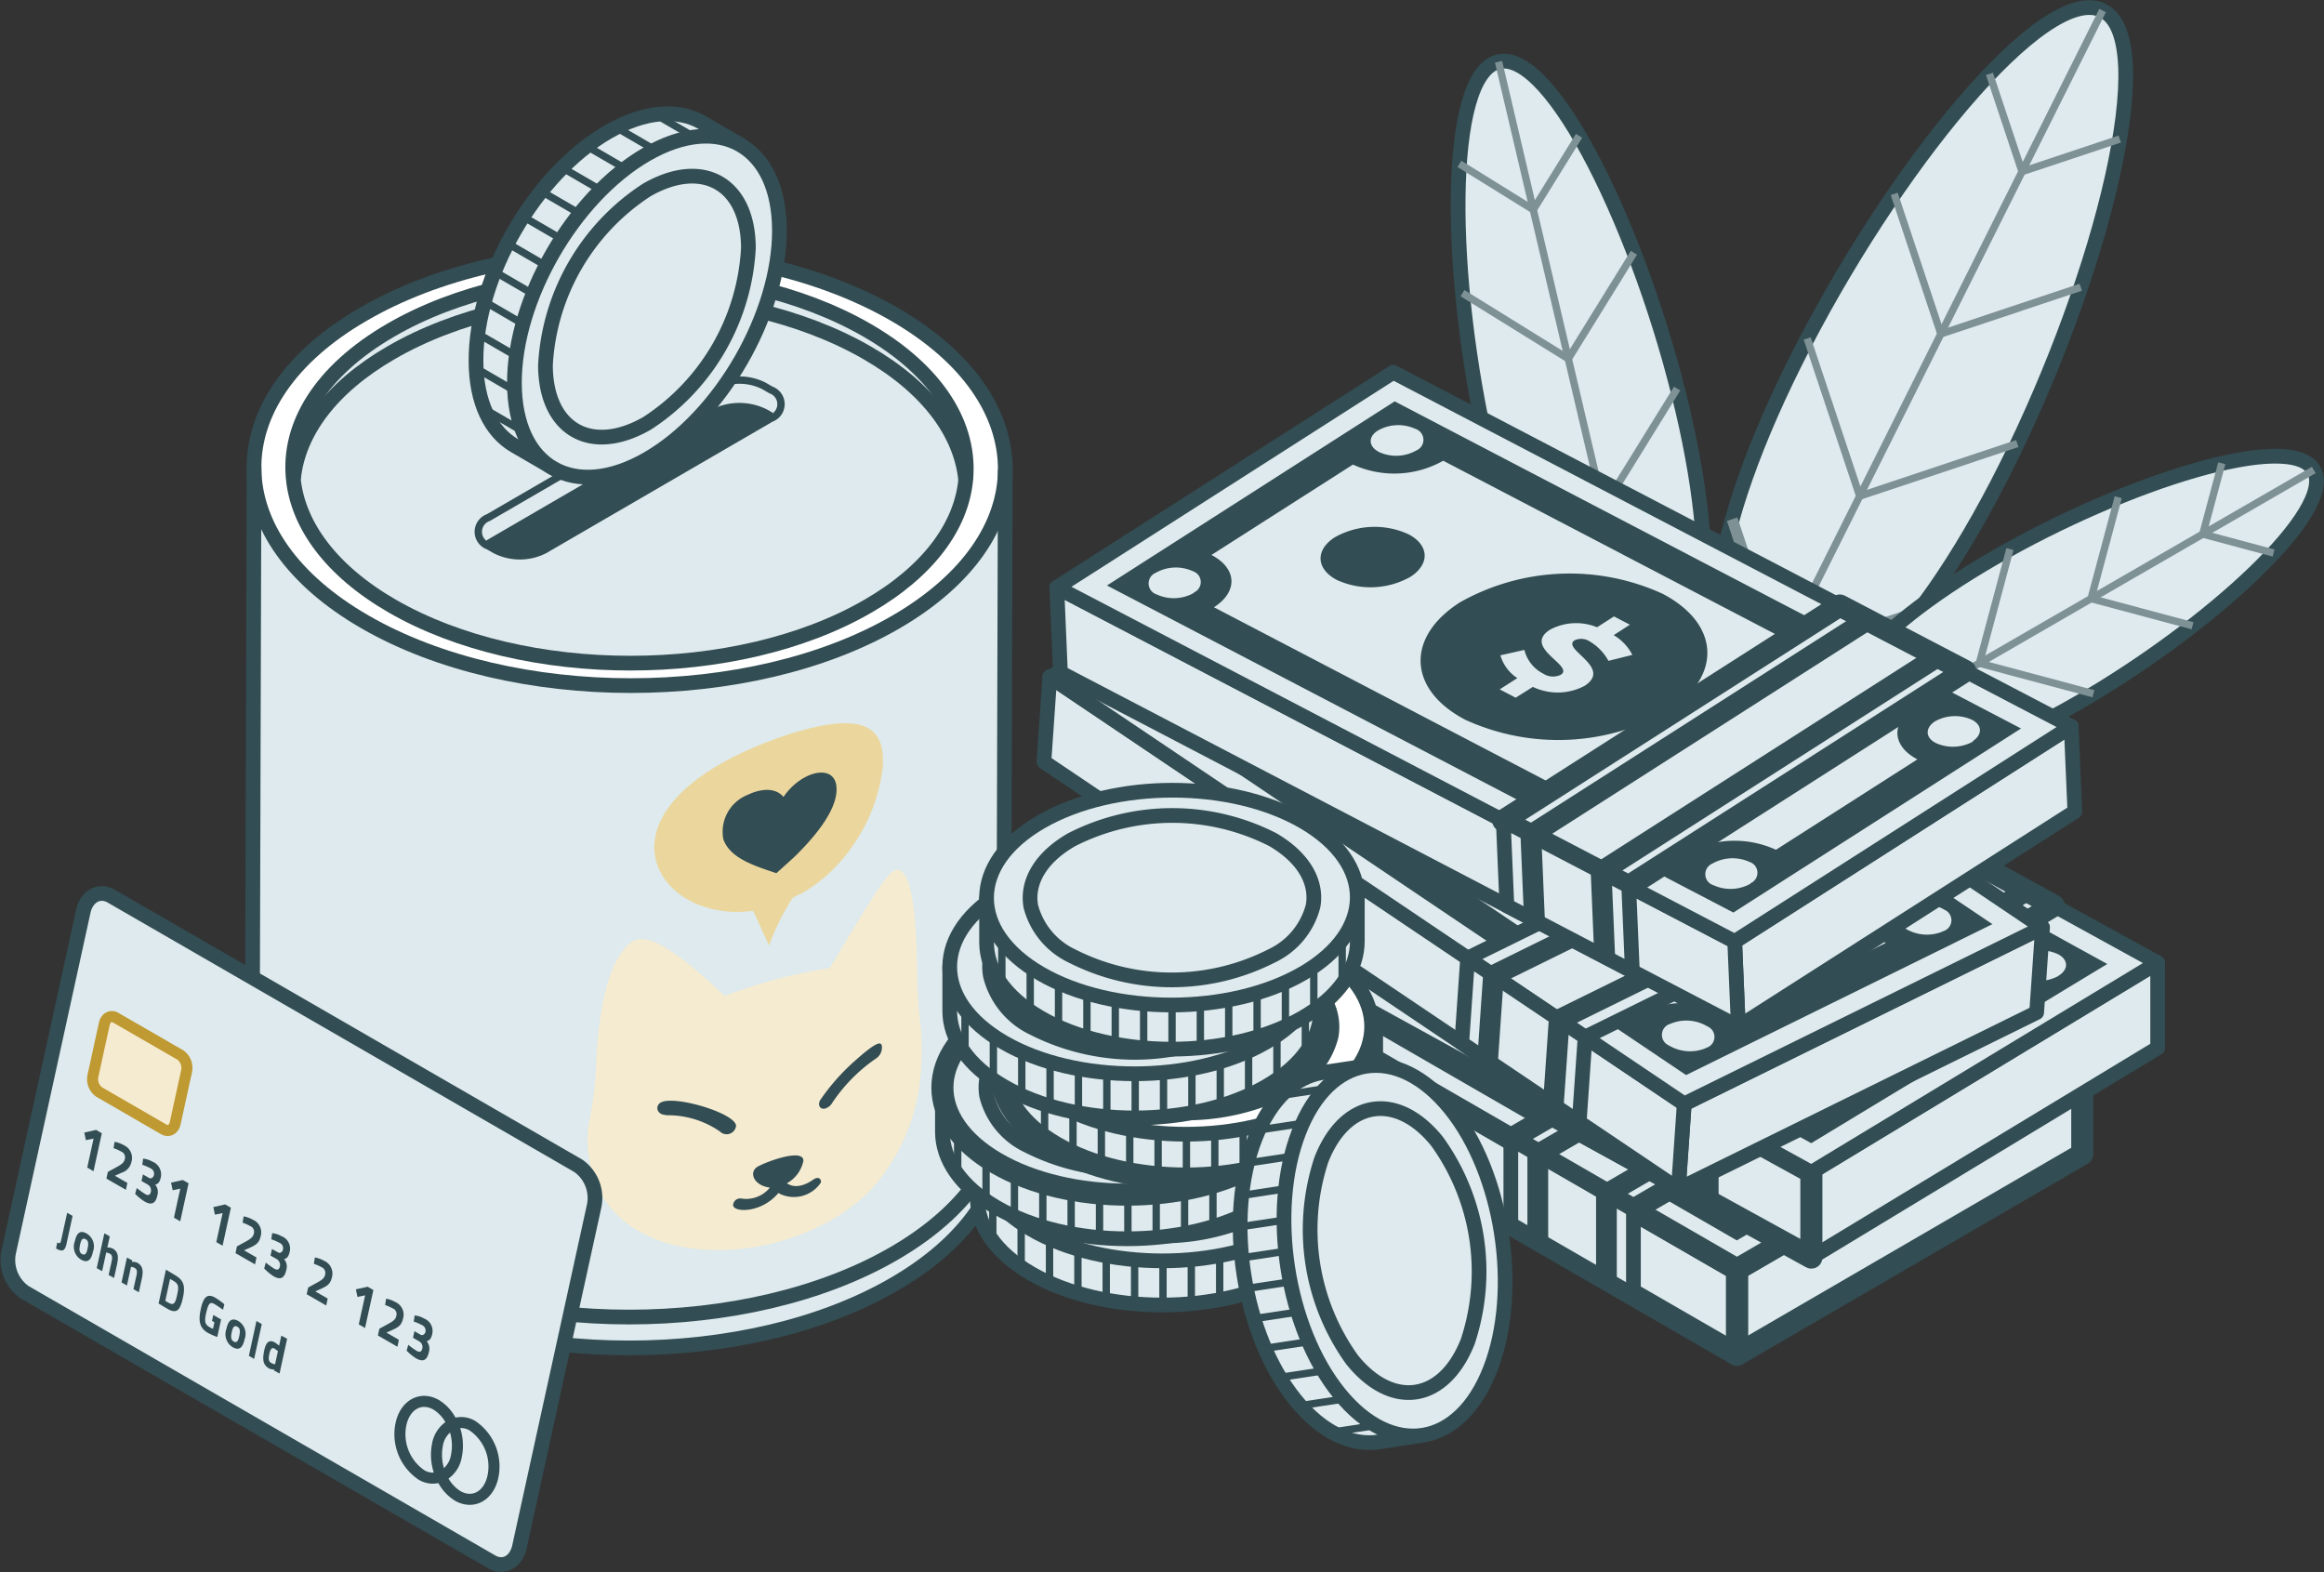 <svg xmlns="http://www.w3.org/2000/svg" xmlns:xlink="http://www.w3.org/1999/xlink" width="157.939" height="106.834" viewBox="0 0 157.939 106.834">
  <rect x="0" y="0" width="157.939" height="106.834" fill="#333333" stroke="none"/>
  <defs>
    <clipPath id="clip-path">
      <path id="Path_2609" data-name="Path 2609" d="M148.8,20.958c-1.634-.949-3.9-.817-6.407.629-4.975,2.87-8.994,9.833-8.976,15.548,0,2.841,1.008,4.839,2.628,5.778l2.609,1.516c-1.619-.938,11.121-22.9,12.759-21.951Z" transform="translate(-133.42 -20.352)" fill="none"/>
    </clipPath>
    <clipPath id="clip-path-2">
      <path id="Path_2681" data-name="Path 2681" d="M226,212.346v3c0,1.858,1.222,3.709,3.662,5.126,4.905,2.848,12.88,2.848,17.811,0,2.484-1.432,3.728-3.312,3.72-5.2V212.28C246.869,212.28,230.048,212.346,226,212.346Z" transform="translate(-226 -212.28)" fill="none"/>
    </clipPath>
    <clipPath id="clip-path-3">
      <path id="Path_2686" data-name="Path 2686" d="M219.55,200.1v3c0,1.84,1.222,3.709,3.662,5.126,4.9,2.848,12.88,2.848,17.811,0,2.484-1.435,3.728-3.312,3.72-5.2v-3C240.408,200.017,223.569,200.1,219.55,200.1Z" transform="translate(-219.55 -200.027)" fill="none"/>
    </clipPath>
    <clipPath id="clip-path-4">
      <path id="Path_2691" data-name="Path 2691" d="M230.37,188.99v3c0,1.84,1.225,3.709,3.68,5.126,4.905,2.848,12.88,2.848,17.815,0,2.484-1.435,3.724-3.312,3.717-5.2v-3C251.21,188.92,234.385,188.99,230.37,188.99Z" transform="translate(-230.37 -188.92)" fill="none"/>
    </clipPath>
    <clipPath id="clip-path-5">
      <path id="Path_2696" data-name="Path 2696" d="M220.9,177.79v3c0,1.84,1.225,3.709,3.68,5.126,4.9,2.848,12.88,2.848,17.811,0,2.484-1.432,3.724-3.312,3.72-5.2v-3C241.758,177.72,224.919,177.79,220.9,177.79Z" transform="translate(-220.9 -177.72)" fill="none"/>
    </clipPath>
    <clipPath id="clip-path-6">
      <path id="Path_2701" data-name="Path 2701" d="M227.7,165.094v3c0,1.858,1.225,3.709,3.662,5.126,4.905,2.848,12.88,2.848,17.815,0,2.484-1.432,3.724-3.312,3.72-5.2v-2.992C248.558,165.017,231.719,165.094,227.7,165.094Z" transform="translate(-227.7 -165.027)" fill="none"/>
    </clipPath>
    <clipPath id="clip-path-7">
      <path id="Path_2718" data-name="Path 2718" d="M280.135,196.633c-1.869.283-3.555,1.807-4.6,4.5-2.079,5.354-.854,13.3,2.738,17.745,1.781,2.208,3.816,3.139,5.664,2.859l2.984-.453c-1.84.28-5.671-24.822-3.8-25.1Z" transform="translate(-274.519 -196.18)" fill="none"/>
    </clipPath>
  </defs>
  <g id="Layer_2" data-name="Layer 2" transform="translate(-16.747 -0.234)">
    <g id="OBJECTS" transform="translate(0 0.748)">
      <path id="Path_2577" data-name="Path 2577" d="M92.408,60.478c-.07-3.82,2.4-7.651,7.419-10.565,9.936-5.774,26.1-5.774,36.1,0,5.034,2.907,7.548,6.72,7.537,10.528s-2.484,7.515-7.419,10.381c-9.936,5.778-26.1,5.778-36.1,0C94.987,67.971,92.474,64.228,92.408,60.478Zm2.686.607c.309,3.15,2.55,6.256,6.716,8.659,8.964,5.174,23.453,5.174,32.358,0,4.088-2.385,6.3-5.45,6.609-8.552.368-3.658-1.877-7.386-6.712-10.179-8.968-5.178-23.453-5.178-32.358,0C96.938,53.77,94.737,57.461,95.094,61.085Z" transform="translate(-58.401 -29.083)" fill="#fff"/>
      <path id="Path_2578" data-name="Path 2578" d="M143.249,86q-.066,22.5-.129,45c0,3.761-2.48,7.515-7.419,10.385-9.936,5.774-26.1,5.774-36.1,0-5.034-2.918-7.559-6.731-7.537-10.54l.129-44.819c.066,3.75,2.576,7.492,7.537,10.352,10,5.774,26.165,5.774,36.1,0C140.765,93.5,143.238,89.75,143.249,86Z" transform="translate(-58.182 -54.627)" fill="#deeaed"/>
      <path id="Path_2579" data-name="Path 2579" d="M143.12,202.334c0,3.761-2.48,7.515-7.419,10.385-9.936,5.774-26.1,5.774-36.1,0-5.034-2.907-7.559-6.72-7.537-10.528" transform="translate(-58.182 -128.059)" fill="none" stroke="#324d53" stroke-linejoin="round" stroke-width="1"/>
      <path id="Path_2580" data-name="Path 2580" d="M138.595,53.643c4.836,2.793,7.077,6.51,6.712,10.19-.313-3.146-2.55-6.256-6.712-8.644-8.968-5.178-23.453-5.178-32.358,0-4.1,2.381-6.3,5.439-6.624,8.552-.368-3.625,1.84-7.316,6.624-10.087C115.142,48.465,129.626,48.465,138.595,53.643Z" transform="translate(-62.93 -31.724)" fill="#deeaed"/>
      <path id="Path_2581" data-name="Path 2581" d="M138.656,57.812c4.162,2.4,6.4,5.5,6.712,8.655-.305,3.113-2.51,6.179-6.624,8.56-8.906,5.178-23.394,5.178-32.358,0-4.166-2.407-6.407-5.52-6.716-8.659.313-3.113,2.517-6.171,6.624-8.552C115.2,52.634,129.688,52.634,138.656,57.812Zm-6.528,4.464a1.023,1.023,0,0,0,0-1.932l-.464-.269a3.68,3.68,0,0,0-3.334,0l-15.4,8.942a1.023,1.023,0,0,0,0,1.932l.1.055.368.213a3.68,3.68,0,0,0,3.341,0l15.279-8.88Z" transform="translate(-62.991 -34.358)" fill="#deeaed"/>
      <path id="Path_2582" data-name="Path 2582" d="M153.718,70.213a1.019,1.019,0,0,1,0,1.932l-.107.063-.368-.213a3.68,3.68,0,0,0-3.334,0l-15.268,8.88-.1-.055a1.019,1.019,0,0,1,0-1.932l15.39-8.942a3.68,3.68,0,0,1,3.334,0Z" transform="translate(-84.593 -44.228)" fill="#deeaed"/>
      <path id="Path_2583" data-name="Path 2583" d="M154.969,75.728l-15.279,8.88a3.68,3.68,0,0,1-3.341,0l-.368-.213,15.287-8.88a3.68,3.68,0,0,1,3.334,0Z" transform="translate(-85.939 -47.748)" fill="#324d53"/>
      <path id="Path_2584" data-name="Path 2584" d="M143.249,85.728q-.066,22.5-.129,45c0,3.761-2.48,7.515-7.419,10.385-9.936,5.774-26.1,5.774-36.1,0-5.034-2.918-7.559-6.731-7.537-10.54l.129-44.819v-.18" transform="translate(-58.182 -54.355)" fill="none" stroke="#324d53" stroke-linejoin="round" stroke-width="1"/>
      <path id="Path_2585" data-name="Path 2585" d="M143.468,60.477c0-3.809-2.5-7.621-7.537-10.528-10-5.778-26.168-5.778-36.1,0-5.016,2.9-7.489,6.731-7.419,10.551.066,3.75,2.576,7.492,7.537,10.352,10,5.774,26.165,5.774,36.1,0C140.984,67.98,143.456,64.227,143.468,60.477Z" transform="translate(-58.401 -29.104)" fill="none" stroke="#324d53" stroke-linejoin="round" stroke-width="1"/>
      <path id="Path_2586" data-name="Path 2586" d="M145.3,63.842c-.305,3.113-2.51,6.179-6.624,8.56-8.906,5.178-23.394,5.178-32.358,0-4.166-2.407-6.407-5.52-6.716-8.659-.368-3.625,1.84-7.316,6.624-10.087,8.906-5.174,23.39-5.174,32.358,0C143.424,56.445,145.665,60.162,145.3,63.842Z" transform="translate(-62.924 -31.733)" fill="none" stroke="#324d53" stroke-linejoin="round" stroke-width="1"/>
      <path id="Path_2587" data-name="Path 2587" d="M99.71,66.388h0c.313-3.113,2.517-6.171,6.624-8.552,8.906-5.174,23.39-5.174,32.358,0,4.151,2.392,6.388,5.491,6.7,8.648" transform="translate(-63.017 -34.375)" fill="none" stroke="#324d53" stroke-linejoin="round" stroke-width="1"/>
      <path id="Path_2588" data-name="Path 2588" d="M153.612,72.208l.107-.063a1.023,1.023,0,0,0,0-1.932l-.464-.269a3.68,3.68,0,0,0-3.334,0l-15.4,8.942a1.023,1.023,0,0,0,0,1.932l.1.055.368.213a3.68,3.68,0,0,0,3.341,0Z" transform="translate(-84.582 -44.228)" fill="none" stroke="#324d53" stroke-linejoin="round" stroke-width="0.5"/>
      <path id="Path_2589" data-name="Path 2589" d="M154.981,75.728l-.368-.213a3.68,3.68,0,0,0-3.334,0L136,84.394" transform="translate(-85.952 -47.748)" fill="none" stroke="#324d53" stroke-linejoin="round" stroke-width="1"/>
      <path id="Path_2590" data-name="Path 2590" d="M174.74,160.062c-.659.6-1.336,1.638-4.269,6.565a35.116,35.116,0,0,0-7.147,1.9c-5.174-4.935-6.065-4-6.716-3.312-1.1,1.148-1.759,3.654-2.006,7.456a22.475,22.475,0,0,1-.431,4.1,7.75,7.75,0,0,0-.173,1.6c.224,9.351,13.517,9.156,19.232,3.36a13.371,13.371,0,0,0,3.452-8.5,16.108,16.108,0,0,0-.07-2.892c-.346-2.734-.088-5.52-.508-8.232-.155-1-.471-2.208-1.1-2.156a.614.614,0,0,0-.272.125" transform="translate(-97.328 -101.354)" fill="#f5ebd0"/>
      <path id="Path_2591" data-name="Path 2591" d="M183.417,214.909c-1.016-.114-1.446-.916-.957-1.354.291-.258,3.205-1.409,3.216-.478a2.249,2.249,0,0,1-1.126,1.535c.7.478,1.557-.074,1.8-.254h0c.386-.254.552,0,.515.2a2.2,2.2,0,0,1-2.892.718c-1.141,1.369-3.029,1.34-3.076.824a.482.482,0,0,1,.574-.449h0a2.079,2.079,0,0,0,1.921-.736" transform="translate(-114.329 -134.713)" fill="#324d53"/>
      <path id="Path_2592" data-name="Path 2592" d="M167.476,203.582c-.53,0-.736-.489-.431-.776.7-.684,5.226.648,5.207,1.531a.646.646,0,0,1-1.1.368,6.23,6.23,0,0,0-3.625-1.1h-.044" transform="translate(-105.483 -128.329)" fill="#324d53"/>
      <path id="Path_2593" data-name="Path 2593" d="M197.263,196.445c-.368.14-.6-.14-.434-.515a14.252,14.252,0,0,1,2.407-2.727c1.645-1.472,1.741-1.185,1.8-1.016a.894.894,0,0,1-.412.894h0a11.114,11.114,0,0,0-3,3.069.8.8,0,0,1-.368.291" transform="translate(-124.363 -121.648)" fill="#324d53"/>
      <path id="Path_2594" data-name="Path 2594" d="M175.537,133.641c-11.312,3.743-10.554,9.675-6.381,11.526a7.312,7.312,0,0,0,3.9.486c.328.707.758,1.649,1.082,2.359a16.994,16.994,0,0,1,1.571-3.187,2.4,2.4,0,0,1,.684-.368,10.709,10.709,0,0,0,3.312-3.047,11.743,11.743,0,0,0,2.145-5.365C182.153,132.887,180.266,132.169,175.537,133.641Z" transform="translate(-105.127 -84.273)" fill="#ebd79e"/>
      <path id="Path_2595" data-name="Path 2595" d="M183.734,147.774l-1.2,1.086c-1.623-.537-3.154-1.045-3.606-2.307a2.7,2.7,0,0,1,1.689-3.032c.269-.132,1.634-.736,2.4.158,1.152-1.7,3.249-2.237,3.562-.913C186.766,143.6,186.435,145.139,183.734,147.774Z" transform="translate(-113.022 -90.034)" fill="#324d53"/>
      <path id="Path_2596" data-name="Path 2596" d="M148.8,20.958c-1.634-.949-3.9-.817-6.407.629-4.975,2.87-8.994,9.833-8.976,15.548,0,2.841,1.008,4.839,2.628,5.778l2.609,1.516c-1.619-.938,11.121-22.9,12.759-21.951Z" transform="translate(-84.321 -13.137)" fill="#deeaed" stroke="#324d53" stroke-linejoin="round" stroke-width="1"/>
      <g id="Group_342" data-name="Group 342" transform="translate(49.098 7.214)" clip-path="url(#clip-path)">
        <path id="Path_2597" data-name="Path 2597" d="M166.09,20.223,153,12.62" transform="translate(-145.794 -15.465)" fill="#deeaed" stroke="#324d53" stroke-linejoin="round" stroke-width="0.5"/>
        <path id="Path_2598" data-name="Path 2598" d="M163.2,25.149l-13.079-7.6" transform="translate(-143.974 -18.581)" fill="#deeaed" stroke="#324d53" stroke-linejoin="round" stroke-width="0.5"/>
        <path id="Path_2599" data-name="Path 2599" d="M160.292,30.073l-13.082-7.6" transform="translate(-142.135 -21.69)" fill="#deeaed" stroke="#324d53" stroke-linejoin="round" stroke-width="0.5"/>
        <path id="Path_2600" data-name="Path 2600" d="M157.382,35,144.3,27.4" transform="translate(-140.296 -24.806)" fill="#deeaed" stroke="#324d53" stroke-linejoin="round" stroke-width="0.5"/>
        <path id="Path_2601" data-name="Path 2601" d="M154.5,39.93l-13.1-7.61" transform="translate(-138.463 -27.916)" fill="#deeaed" stroke="#324d53" stroke-linejoin="round" stroke-width="0.5"/>
        <path id="Path_2602" data-name="Path 2602" d="M151.558,44.853l-13.068-7.6" transform="translate(-136.624 -31.031)" fill="#deeaed" stroke="#324d53" stroke-linejoin="round" stroke-width="0.5"/>
        <path id="Path_2603" data-name="Path 2603" d="M148.669,49.773l-13.079-7.6" transform="translate(-134.791 -34.141)" fill="#deeaed" stroke="#324d53" stroke-linejoin="round" stroke-width="0.5"/>
        <path id="Path_2604" data-name="Path 2604" d="M145.762,54.7,132.68,47.1" transform="translate(-132.952 -37.257)" fill="#deeaed" stroke="#324d53" stroke-linejoin="round" stroke-width="0.5"/>
        <path id="Path_2605" data-name="Path 2605" d="M142.852,59.614,129.77,52" transform="translate(-131.113 -40.353)" fill="#deeaed" stroke="#324d53" stroke-linejoin="round" stroke-width="0.5"/>
        <path id="Path_2606" data-name="Path 2606" d="M139.949,64.584,126.87,57" transform="translate(-129.28 -43.513)" fill="#deeaed" stroke="#324d53" stroke-linejoin="round" stroke-width="0.5"/>
        <path id="Path_2607" data-name="Path 2607" d="M137.068,69.483,124,61.88" transform="translate(-127.466 -46.598)" fill="#deeaed" stroke="#324d53" stroke-linejoin="round" stroke-width="0.5"/>
        <path id="Path_2608" data-name="Path 2608" d="M134.132,74.4,121.05,66.8" transform="translate(-125.602 -49.707)" fill="#deeaed" stroke="#324d53" stroke-linejoin="round" stroke-width="0.5"/>
      </g>
      <path id="Path_2610" data-name="Path 2610" d="M149.485,25.738c-4.972,2.87-8.994,9.833-8.976,15.548s4.048,8.022,9.034,5.152,8.994-9.833,8.976-15.552S154.461,22.868,149.485,25.738Z" transform="translate(-88.802 -15.761)" fill="#deeaed" stroke="#324d53" stroke-linejoin="round" stroke-width="1"/>
      <path id="Path_2611" data-name="Path 2611" d="M153.114,32.827a15.167,15.167,0,0,0-6.874,11.9c.011,4.376,3.11,6.142,6.918,3.945a15.156,15.156,0,0,0,6.874-11.908C160.022,32.392,156.919,30.63,153.114,32.827Z" transform="translate(-92.424 -20.424)" fill="none" stroke="#324d53" stroke-linejoin="round" stroke-width="1"/>
      <path id="Path_2613" data-name="Path 2613" d="M382.161,31.944c-6.528,13.049-13.134,18.245-17.083,16.269s-3.754-10.378,2.775-23.427S384.781-1.025,388.719.951,388.682,18.891,382.161,31.944Z" transform="translate(-229.073 -0.748)" fill="#deeaed" stroke="#324d53" stroke-linejoin="round" stroke-width="1"/>
      <line id="Line_23" data-name="Line 23" x1="23.64" y2="47.262" transform="translate(135.998 0.203)" fill="none" stroke="#7e9195" stroke-linejoin="round" stroke-width="0.5"/>
      <path id="Path_2614" data-name="Path 2614" d="M365.39,95.23l3.154,9.458L378,101.541" transform="translate(-230.926 -60.46)" fill="none" stroke="#7e9195" stroke-linejoin="round" stroke-width="0.75"/>
      <path id="Path_2615" data-name="Path 2615" d="M379.25,61.86l3.57,10.712L393.528,69" transform="translate(-239.686 -39.371)" fill="none" stroke="#7e9195" stroke-linejoin="round" stroke-width="0.5"/>
      <path id="Path_2616" data-name="Path 2616" d="M395.32,35.15l3.172,9.516L408,41.494" transform="translate(-249.842 -22.49)" fill="none" stroke="#7e9195" stroke-linejoin="round" stroke-width="0.5"/>
      <path id="Path_2617" data-name="Path 2617" d="M412.91,12.99l2.215,6.642,6.639-2.212" transform="translate(-260.959 -8.485)" fill="none" stroke="#7e9195" stroke-linejoin="round" stroke-width="0.5"/>
      <path id="Path_2618" data-name="Path 2618" d="M394.536,90.511c-8.987,5.189-12.4,10.1-10.823,12.821s7.529,2.208,16.516-2.97,17.605-13.108,16.034-15.824S403.526,85.318,394.536,90.511Z" transform="translate(-242.272 -53.106)" fill="#deeaed" stroke="#324d53" stroke-linejoin="round" stroke-width="1"/>
      <line id="Line_24" data-name="Line 24" x1="32.55" y2="18.801" transform="translate(141.441 31.424)" fill="none" stroke="#7e9195" stroke-linejoin="round" stroke-width="0.5"/>
      <path id="Path_2619" data-name="Path 2619" d="M397.252,123.8l-6.852-1.836,1.836-6.852" transform="translate(-246.733 -73.025)" fill="none" stroke="#7cb53e" stroke-linejoin="round" stroke-width="0.75"/>
      <path id="Path_2620" data-name="Path 2620" d="M418.8,110.573,411.05,108.5l2.076-7.757" transform="translate(-259.784 -63.943)" fill="none" stroke="#7e9195" stroke-linejoin="round" stroke-width="0.5"/>
      <path id="Path_2621" data-name="Path 2621" d="M438.573,99.906l-6.893-1.847,1.844-6.889" transform="translate(-272.822 -57.895)" fill="none" stroke="#7e9195" stroke-linejoin="round" stroke-width="0.5"/>
      <path id="Path_2622" data-name="Path 2622" d="M457.12,91l-4.81-1.288L453.6,84.9" transform="translate(-285.86 -53.932)" fill="none" stroke="#7e9195" stroke-linejoin="round" stroke-width="0.5"/>
      <path id="Path_2623" data-name="Path 2623" d="M316.874,37.4c2.815,11.982,7.224,17.532,10.867,16.689s5.1-7.791,2.289-19.776-8.869-24.483-12.5-23.633S314.059,25.411,316.874,37.4Z" transform="translate(-198.941 -6.999)" fill="#deeaed" stroke="#324d53" stroke-linejoin="round" stroke-width="1"/>
      <line id="Line_25" data-name="Line 25" x2="10.197" y2="43.409" transform="translate(118.588 3.681)" fill="none" stroke="#7e9195" stroke-linejoin="round" stroke-width="0.5"/>
      <path id="Path_2624" data-name="Path 2624" d="M340.215,101.19l-4.434,7.154-7.15-4.431" transform="translate(-207.694 -64.227)" fill="none" stroke="#7cb53e" stroke-linejoin="round" stroke-width="0.75"/>
      <path id="Path_2625" data-name="Path 2625" d="M332.712,71.1,327.7,79.2l-8.1-5.016" transform="translate(-201.987 -45.21)" fill="none" stroke="#7e9195" stroke-linejoin="round" stroke-width="0.5"/>
      <path id="Path_2626" data-name="Path 2626" d="M327.241,46.03l-4.46,7.2-7.191-4.456" transform="translate(-199.453 -29.366)" fill="none" stroke="#7e9195" stroke-linejoin="round" stroke-width="0.5"/>
      <path id="Path_2627" data-name="Path 2627" d="M323.159,24.43l-3.11,5.02-5.02-3.113" transform="translate(-199.099 -15.715)" fill="none" stroke="#7e9195" stroke-linejoin="round" stroke-width="0.5"/>
      <path id="Path_2628" data-name="Path 2628" d="M389.747,196.72v5.8L366.28,216.154v-5.8Z" transform="translate(-231.489 -124.602)" fill="#deeaed" stroke="#324d53" stroke-linejoin="round" stroke-width="1.5"/>
      <path id="Path_2629" data-name="Path 2629" d="M288.98,189.148v5.8l-45.01-25.988v-5.8Z" transform="translate(-154.189 -103.392)" fill="#deeaed" stroke="#324d53" stroke-linejoin="round" stroke-width="1.5"/>
      <path id="Path_2630" data-name="Path 2630" d="M312.447,152.088,288.98,165.726l-45.01-25.988L267.437,126.1Z" transform="translate(-154.189 -79.97)" fill="#deeaed" stroke="#324d53" stroke-linejoin="round" stroke-width="1.5"/>
      <path id="Path_2631" data-name="Path 2631" d="M367.958,194.912a5.52,5.52,0,0,0-5,0c-1.38.8-1.373,2.1,0,2.9a5.52,5.52,0,0,0,5,0C369.353,197.009,369.342,195.714,367.958,194.912Z" transform="translate(-228.737 -123.081)" fill="#7cb53e"/>
      <path id="Path_2632" data-name="Path 2632" d="M298.888,155.042a5.52,5.52,0,0,0-5,0c-1.38.8-1.373,2.1,0,2.9a5.52,5.52,0,0,0,5,0C300.287,157.139,300.268,155.84,298.888,155.042Z" transform="translate(-185.084 -97.883)" fill="#7cb53e"/>
      <path id="Path_2633" data-name="Path 2633" d="M273.313,131.48,253.25,143.138l41.584,24.012L314.9,155.488Zm-1.233,1.921a2.793,2.793,0,0,1,2.528,0,.777.777,0,0,1,0,1.472,2.8,2.8,0,0,1-2.532,0,.781.781,0,0,1,0-1.472ZM259.1,143.885a2.782,2.782,0,0,1-2.528,0,.777.777,0,0,1,0-1.472,2.808,2.808,0,0,1,2.528,0A.786.786,0,0,1,259.1,143.885Zm36.966,21.344a2.782,2.782,0,0,1-2.528,0,.777.777,0,0,1,0-1.472,2.789,2.789,0,0,1,2.532,0,.779.779,0,0,1,0,1.468ZM297.881,163a6.767,6.767,0,0,0-6.142,0l-31.32-18.084c1.693-.986,1.685-2.576-.018-3.559l9.862-5.733a6.767,6.767,0,0,0,6.142,0l31.32,18.084c-1.693.983-1.682,2.576.022,3.559Zm13.7-6.79a2.782,2.782,0,0,1-2.528,0,.777.777,0,0,1,0-1.472,2.789,2.789,0,0,1,2.532,0,.778.778,0,0,1,0,1.468Z" transform="translate(-160.054 -83.37)" fill="#324d53"/>
      <path id="Path_2634" data-name="Path 2634" d="M327.136,166.246a15.172,15.172,0,0,0-13.785,0c-3.794,2.208-3.779,5.781.04,7.989a15.188,15.188,0,0,0,13.793,0C330.982,172.027,330.96,168.45,327.136,166.246Zm-3.879,4.383a3.408,3.408,0,0,0-1.214-1.373,1.06,1.06,0,0,0-1.019-.121c-.964.563,2.547,1.954.537,3.121a3.906,3.906,0,0,1-3.507-.077l-1.2.7-1.056-.611,1.233-.736a2.734,2.734,0,0,1-1.086-1.593l1.645-.313a2.473,2.473,0,0,0,1.189,1.652,1.233,1.233,0,0,0,1.214.14c.986-.574-2.576-1.943-.592-3.091a3.757,3.757,0,0,1,3.2-.029l1.178-.684,1.06.611-1.141.659a3.36,3.36,0,0,1,1.211,1.4Z" transform="translate(-196.246 -104.296)" fill="#7cb53e"/>
      <path id="Path_2635" data-name="Path 2635" d="M347.987,172.62,324.52,186.258l8.332,4.81,23.467-13.638Z" transform="translate(-205.097 -109.371)" fill="#deeaed" stroke="#324d53" stroke-linejoin="round" stroke-width="1.5"/>
      <path id="Path_2636" data-name="Path 2636" d="M363.727,181.71,340.26,195.344l1.409.817,23.471-13.638Z" transform="translate(-215.044 -115.116)" fill="#324d53"/>
      <path id="Path_2637" data-name="Path 2637" d="M351.051,174.39,327.58,188.028l1.413.813L352.46,175.2Z" transform="translate(-207.031 -110.49)" fill="#324d53"/>
      <path id="Path_2638" data-name="Path 2638" d="M324.52,209.68v5.789l8.332,4.813V214.49Z" transform="translate(-205.097 -132.793)" fill="#deeaed" stroke="#324d53" stroke-linejoin="round" stroke-width="1"/>
      <path id="Path_2639" data-name="Path 2639" d="M328.993,218.056l-1.413-.813V211.45l1.413.813Z" transform="translate(-207.031 -133.911)" fill="#324d53"/>
      <path id="Path_2640" data-name="Path 2640" d="M341.669,225.369l-1.409-.817V218.76l1.409.817Z" transform="translate(-215.044 -138.531)" fill="#324d53"/>
      <path id="Path_2641" data-name="Path 2641" d="M403.554,177.13v5.792L380.02,197.168v-5.792Z" transform="translate(-240.173 -112.221)" fill="#deeaed" stroke="#324d53" stroke-linejoin="round" stroke-width="1"/>
      <path id="Path_2642" data-name="Path 2642" d="M302.505,173.205V179L257.37,154.172V148.38Z" transform="translate(-162.658 -94.051)" fill="#deeaed" stroke="#324d53" stroke-linejoin="round" stroke-width="1.5"/>
      <path id="Path_2643" data-name="Path 2643" d="M326.039,134.5l-23.534,14.245L257.37,123.915,280.9,109.67Z" transform="translate(-162.658 -69.587)" fill="#deeaed" stroke="#324d53" stroke-linejoin="round" stroke-width="1"/>
      <path id="Path_2644" data-name="Path 2644" d="M381.707,176.764a5.542,5.542,0,0,0-5.016.125c-1.38.835-1.373,2.134.018,2.9a5.549,5.549,0,0,0,5.02-.129C383.109,178.825,383.1,177.526,381.707,176.764Z" transform="translate(-237.418 -111.649)" fill="#7cb53e"/>
      <path id="Path_2645" data-name="Path 2645" d="M312.451,138.67a5.564,5.564,0,0,0-5.02.129c-1.38.835-1.373,2.134.018,2.9a5.549,5.549,0,0,0,5.02-.129C313.849,140.734,313.838,139.435,312.451,138.67Z" transform="translate(-193.646 -87.576)" fill="#7cb53e"/>
      <path id="Path_2646" data-name="Path 2646" d="M286.8,115,266.68,127.181l41.7,22.948L328.5,137.952Zm-1.233,1.972a2.8,2.8,0,0,1,2.539-.066c.7.368.707,1.041,0,1.472a2.808,2.808,0,0,1-2.539.066C284.87,118.051,284.867,117.392,285.566,116.972Zm-13.012,10.816a2.8,2.8,0,0,1-2.536.066c-.7-.386-.71-1.041,0-1.472a2.808,2.808,0,0,1,2.539-.066c.688.394.692,1.052-.007,1.472Zm37.065,20.387a2.812,2.812,0,0,1-2.536.066c-.707-.39-.71-1.041,0-1.472a2.808,2.808,0,0,1,2.539-.063c.685.39.692,1.045-.007,1.468Zm1.818-2.263a6.8,6.8,0,0,0-6.16.162L273.871,128.8c1.7-1.027,1.689-2.616-.018-3.559l9.873-6a6.81,6.81,0,0,0,6.16-.158l31.42,17.259c-1.7,1.027-1.685,2.616.022,3.555Zm13.737-7.143a2.83,2.83,0,0,1-2.539.066c-.7-.39-.7-1.045,0-1.472a2.808,2.808,0,0,1,2.539-.066c.692.379.7,1.038,0,1.461Z" transform="translate(-168.542 -72.955)" fill="#324d53"/>
      <path id="Path_2647" data-name="Path 2647" d="M340.773,148.875a15.235,15.235,0,0,0-13.826.368c-3.805,2.318-3.79,5.888.04,7.989a15.277,15.277,0,0,0,13.829-.368C344.622,154.549,344.6,150.98,340.773,148.875Zm-3.893,4.5a3.224,3.224,0,0,0-1.218-1.34,1.045,1.045,0,0,0-1.023-.1c-.964.585,2.554,1.888.541,3.106a3.885,3.885,0,0,1-3.514,0l-1.207.736-1.06-.585,1.236-.736a2.65,2.65,0,0,1-1.1-1.568l1.649-.368a2.4,2.4,0,0,0,1.192,1.627,1.24,1.24,0,0,0,1.218.107c.99-.6-2.576-1.877-.6-3.073a3.789,3.789,0,0,1,3.209-.118l1.181-.714,1.06.581-1.141.692a3.209,3.209,0,0,1,1.211,1.365Z" transform="translate(-204.833 -93.427)" fill="#7cb53e"/>
      <path id="Path_2648" data-name="Path 2648" d="M361.68,154.1l-23.53,14.245,8.354,4.6,23.53-14.245Z" transform="translate(-213.711 -97.666)" fill="#deeaed" stroke="#324d53" stroke-linejoin="round" stroke-width="1.5"/>
      <path id="Path_2649" data-name="Path 2649" d="M377.464,162.78,353.93,177.025l1.413.78,23.534-14.245Z" transform="translate(-223.684 -103.152)" fill="#324d53"/>
      <path id="Path_2650" data-name="Path 2650" d="M364.754,155.79,341.22,170.035l1.413.78,23.534-14.245Z" transform="translate(-215.651 -98.734)" fill="#7cb53e"/>
      <path id="Path_2651" data-name="Path 2651" d="M338.15,192.81V198.6l8.354,4.593v-5.789Z" transform="translate(-213.711 -122.131)" fill="#deeaed" stroke="#324d53" stroke-linejoin="round" stroke-width="1.5"/>
      <path id="Path_2652" data-name="Path 2652" d="M342.633,201.069l-1.413-.776V194.5l1.413.78Z" transform="translate(-215.651 -123.199)" fill="#7cb53e"/>
      <path id="Path_2653" data-name="Path 2653" d="M355.343,208.059l-1.413-.776V201.49l1.413.776Z" transform="translate(-223.684 -127.617)" fill="#7cb53e"/>
      <path id="Path_2654" data-name="Path 2654" d="M380.208,170.63l-.4,5.778L355.46,188.4l.4-5.778Z" transform="translate(-224.651 -108.113)" fill="#deeaed" stroke="#324d53" stroke-linejoin="round" stroke-width="1"/>
      <path id="Path_2655" data-name="Path 2655" d="M281.806,153.358l-.4,5.778L238.29,130.111l.4-5.781Z" transform="translate(-150.599 -78.852)" fill="#deeaed" stroke="#324d53" stroke-linejoin="round" stroke-width="1"/>
      <path id="Path_2656" data-name="Path 2656" d="M306.845,120.778l-24.351,11.989L239.38,103.739,263.731,91.75Z" transform="translate(-151.288 -58.261)" fill="#deeaed" stroke="#324d53" stroke-linejoin="round" stroke-width="1"/>
      <path id="Path_2657" data-name="Path 2657" d="M360.643,164.944a5.52,5.52,0,0,0-4.99-.346c-1.428.7-1.512,2-.184,2.892a5.52,5.52,0,0,0,4.994.346C361.894,167.13,361.971,165.838,360.643,164.944Z" transform="translate(-224.06 -104.024)" fill="#7cb53e"/>
      <path id="Path_2658" data-name="Path 2658" d="M294.5,120.4a5.52,5.52,0,0,0-4.99-.346c-1.428.7-1.509,2-.184,2.892a5.52,5.52,0,0,0,4.994.346C295.743,122.593,295.82,121.3,294.5,120.4Z" transform="translate(-182.255 -75.875)" fill="#7cb53e"/>
      <path id="Path_2659" data-name="Path 2659" d="M269.451,97.12,248.63,107.38,288.466,134.2l20.818-10.256Zm-1.365,1.84a2.8,2.8,0,0,1,2.528.173.781.781,0,0,1-.1,1.472,2.8,2.8,0,0,1-2.525-.173c-.67-.467-.626-1.122.092-1.479Zm-13.664,9.568a2.789,2.789,0,0,1-2.528-.173.781.781,0,0,1,.1-1.472,2.8,2.8,0,0,1,2.524.173.774.774,0,0,1-.092,1.461Zm35.405,23.835a2.793,2.793,0,0,1-2.524-.173.781.781,0,0,1,.092-1.472,2.782,2.782,0,0,1,2.524.177.771.771,0,0,1-.092,1.457Zm1.965-2.094a6.744,6.744,0,0,0-6.127-.423l-30-20.2c1.755-.865,1.858-2.455.224-3.551l10.238-5.042a6.744,6.744,0,0,0,6.127.423l30,20.2c-1.755.865-1.84,2.455-.224,3.551Zm14.135-5.833a2.8,2.8,0,0,1-2.524-.173.781.781,0,0,1,.092-1.472,2.782,2.782,0,0,1,2.525.173.773.773,0,0,1-.092,1.461Z" transform="translate(-157.134 -61.655)" fill="#324d53"/>
      <path id="Path_2660" data-name="Path 2660" d="M321.454,134.219a15.185,15.185,0,0,0-13.756-.949c-3.941,1.939-4.166,5.52-.508,7.971a15.239,15.239,0,0,0,13.76.949C324.888,140.251,325.116,136.681,321.454,134.219Zm-4.173,4.118a3.375,3.375,0,0,0-1.1-1.45,1.034,1.034,0,0,0-1.008-.191c-1,.493,2.407,2.123.32,3.15a3.914,3.914,0,0,1-3.492-.32l-1.262.6-1.012-.681,1.281-.633a2.738,2.738,0,0,1-.975-1.663l1.663-.2a2.466,2.466,0,0,0,1.071,1.73,1.229,1.229,0,0,0,1.2.221c1.023-.5-2.429-2.112-.368-3.121a3.76,3.76,0,0,1,3.194.188l1.2-.589,1.012.681-1.181.581a3.356,3.356,0,0,1,1.1,1.472Z" transform="translate(-192.5 -83.732)" fill="#7cb53e"/>
      <path id="Path_2661" data-name="Path 2661" d="M340.891,143.7,316.54,155.693l7.978,5.369,24.351-11.989Z" transform="translate(-200.053 -91.093)" fill="#deeaed" stroke="#324d53" stroke-linejoin="round" stroke-width="1"/>
      <path id="Path_2662" data-name="Path 2662" d="M355.961,153.85,331.61,165.839l1.354.913,24.351-11.993Z" transform="translate(-209.578 -97.508)" fill="#324d53"/>
      <path id="Path_2663" data-name="Path 2663" d="M343.821,145.68,319.47,157.669l1.351.909,24.351-11.989Z" transform="translate(-201.905 -92.345)" fill="#324d53"/>
      <path id="Path_2664" data-name="Path 2664" d="M315.851,176.29l-.4,5.774,7.982,5.373.4-5.778Z" transform="translate(-199.364 -111.69)" fill="#deeaed" stroke="#324d53" stroke-linejoin="round" stroke-width="1"/>
      <path id="Path_2665" data-name="Path 2665" d="M319.741,184.95l-1.351-.913.4-5.778,1.351.909Z" transform="translate(-201.222 -112.935)" fill="#324d53"/>
      <path id="Path_2666" data-name="Path 2666" d="M331.881,193.12l-1.351-.913.4-5.778,1.354.913Z" transform="translate(-208.895 -118.099)" fill="#324d53"/>
      <path id="Path_2667" data-name="Path 2667" d="M388.731,133.49l.247,5.789L366.107,153.9l-.247-5.789Z" transform="translate(-231.224 -84.641)" fill="#deeaed" stroke="#324d53" stroke-linejoin="round" stroke-width="1"/>
      <path id="Path_2668" data-name="Path 2668" d="M286.74,131.89l.247,5.789-46.07-24.06-.247-5.789Z" transform="translate(-152.103 -68.424)" fill="#deeaed" stroke="#324d53" stroke-linejoin="round" stroke-width="1"/>
      <path id="Path_2669" data-name="Path 2669" d="M309.611,92.164,286.74,106.78l-46.07-24.06L263.538,68.1Z" transform="translate(-152.103 -43.314)" fill="#deeaed" stroke="#324d53" stroke-linejoin="round" stroke-width="1"/>
      <path id="Path_2670" data-name="Path 2670" d="M366.045,134.044a5.52,5.52,0,0,0-5,.21c-1.343.857-1.281,2.153.136,2.9a5.52,5.52,0,0,0,5-.213C367.528,136.079,367.461,134.784,366.045,134.044Z" transform="translate(-227.57 -84.676)" fill="#7cb53e"/>
      <path id="Path_2671" data-name="Path 2671" d="M295.351,97.142a5.52,5.52,0,0,0-5,.21c-1.34.857-1.281,2.153.14,2.9a5.52,5.52,0,0,0,5-.213C296.834,99.17,296.768,97.878,295.351,97.142Z" transform="translate(-182.891 -61.353)" fill="#324d53"/>
      <path id="Path_2672" data-name="Path 2672" d="M269.492,73.47,249.94,85.982l42.567,22.227L312.058,95.7Zm-1.13,1.976a2.786,2.786,0,0,1,2.528-.11.782.782,0,0,1,.07,1.472,2.786,2.786,0,0,1-2.528.107C267.7,76.535,267.667,75.873,268.362,75.446ZM255.85,86.486a2.786,2.786,0,0,1-2.528.107.783.783,0,0,1-.07-1.472,2.786,2.786,0,0,1,2.528-.107.772.772,0,0,1,.04,1.454Zm37.834,19.758a2.786,2.786,0,0,1-2.528.107.782.782,0,0,1-.07-1.472,2.786,2.786,0,0,1,2.528-.107.773.773,0,0,1,.041,1.454Zm1.719-2.3a6.756,6.756,0,0,0-6.135.258l-32.06-16.74c1.652-1.056,1.575-2.642-.169-3.555l9.616-6.142a6.768,6.768,0,0,0,6.135-.261l32.056,16.74c-1.649,1.056-1.571,2.646.169,3.555Zm13.4-7.36a2.808,2.808,0,0,1-2.528.107c-.736-.368-.736-1.03-.07-1.472a2.786,2.786,0,0,1,2.528-.107c.684.357.721,1,.04,1.45Z" transform="translate(-157.962 -46.708)" fill="#324d53"/>
      <path id="Path_2673" data-name="Path 2673" d="M324.3,106.637a15.183,15.183,0,0,0-13.774.585c-3.7,2.366-3.533,5.936.368,7.978a15.191,15.191,0,0,0,13.778-.585C328.37,112.249,328.212,108.687,324.3,106.637Zm-3.68,4.56a3.415,3.415,0,0,0-1.273-1.321,1.056,1.056,0,0,0-1.023-.077c-.938.6,2.628,1.84.67,3.1a3.913,3.913,0,0,1-3.507.066l-1.17.736-1.086-.567,1.2-.765a2.756,2.756,0,0,1-1.152-1.549l1.63-.368a2.462,2.462,0,0,0,1.259,1.6,1.225,1.225,0,0,0,1.218.088c.961-.615-2.646-1.84-.736-3.062a3.771,3.771,0,0,1,3.2-.166l1.148-.736,1.082.563-1.1.71a3.312,3.312,0,0,1,1.266,1.343Z" transform="translate(-194.565 -66.8)" fill="#324d53"/>
      <path id="Path_2674" data-name="Path 2674" d="M345.991,111.17,323.12,125.791l8.527,4.453,22.871-14.621Z" transform="translate(-204.212 -70.535)" fill="#deeaed" stroke="#324d53" stroke-linejoin="round" stroke-width="1.5"/>
      <path id="Path_2675" data-name="Path 2675" d="M362.1,119.58,339.23,134.2l1.443.754,22.871-14.621Z" transform="translate(-214.393 -75.85)" fill="#324d53"/>
      <path id="Path_2676" data-name="Path 2676" d="M349.128,112.81,326.26,127.427l1.443.754,22.867-14.617Z" transform="translate(-206.196 -71.571)" fill="#324d53"/>
      <path id="Path_2677" data-name="Path 2677" d="M323.12,150.9l.247,5.785,8.527,4.453-.247-5.785Z" transform="translate(-204.212 -95.644)" fill="#deeaed" stroke="#324d53" stroke-linejoin="round" stroke-width="1"/>
      <path id="Path_2678" data-name="Path 2678" d="M327.949,159.073l-1.446-.754-.243-5.789,1.443.754Z" transform="translate(-206.196 -96.674)" fill="#324d53"/>
      <path id="Path_2679" data-name="Path 2679" d="M340.919,165.849l-1.446-.754-.243-5.785,1.443.754Z" transform="translate(-214.393 -100.959)" fill="#324d53"/>
      <path id="Path_2680" data-name="Path 2680" d="M226,212.346v3c0,1.858,1.222,3.709,3.662,5.126,4.905,2.848,12.88,2.848,17.811,0,2.484-1.432,3.728-3.312,3.72-5.2V212.28C246.869,212.28,230.048,212.346,226,212.346Z" transform="translate(-142.832 -134.436)" fill="#deeaed" stroke="#324d53" stroke-linejoin="round" stroke-width="1"/>
      <g id="Group_343" data-name="Group 343" transform="translate(83.168 77.844)" clip-path="url(#clip-path-2)">
        <line id="Line_26" data-name="Line 26" y1="19.74" transform="translate(1.049 -6.672)" fill="none" stroke="#324d53" stroke-linejoin="round" stroke-width="0.5"/>
        <line id="Line_27" data-name="Line 27" y1="19.74" transform="translate(2.977 -6.672)" fill="none" stroke="#324d53" stroke-linejoin="round" stroke-width="0.5"/>
        <line id="Line_28" data-name="Line 28" y1="19.74" transform="translate(4.905 -6.672)" fill="none" stroke="#324d53" stroke-linejoin="round" stroke-width="0.5"/>
        <line id="Line_29" data-name="Line 29" y1="19.74" transform="translate(6.834 -6.672)" fill="none" stroke="#324d53" stroke-linejoin="round" stroke-width="0.5"/>
        <line id="Line_30" data-name="Line 30" y1="19.74" transform="translate(8.758 -6.672)" fill="none" stroke="#324d53" stroke-linejoin="round" stroke-width="0.5"/>
        <line id="Line_31" data-name="Line 31" y1="19.74" transform="translate(10.687 -6.672)" fill="none" stroke="#324d53" stroke-linejoin="round" stroke-width="0.5"/>
        <line id="Line_32" data-name="Line 32" y1="19.74" transform="translate(12.615 -6.672)" fill="none" stroke="#324d53" stroke-linejoin="round" stroke-width="0.5"/>
        <line id="Line_33" data-name="Line 33" y1="19.74" transform="translate(14.54 -6.672)" fill="none" stroke="#324d53" stroke-linejoin="round" stroke-width="0.5"/>
        <line id="Line_34" data-name="Line 34" y1="19.74" transform="translate(16.468 -6.672)" fill="none" stroke="#324d53" stroke-linejoin="round" stroke-width="0.5"/>
        <line id="Line_35" data-name="Line 35" y1="19.74" transform="translate(18.396 -6.672)" fill="none" stroke="#324d53" stroke-linejoin="round" stroke-width="0.5"/>
        <line id="Line_36" data-name="Line 36" y1="19.74" transform="translate(20.325 -6.672)" fill="none" stroke="#324d53" stroke-linejoin="round" stroke-width="0.5"/>
        <line id="Line_37" data-name="Line 37" y1="19.74" transform="translate(22.249 -6.672)" fill="none" stroke="#324d53" stroke-linejoin="round" stroke-width="0.5"/>
        <line id="Line_38" data-name="Line 38" y1="19.74" transform="translate(24.178 -6.672)" fill="none" stroke="#324d53" stroke-linejoin="round" stroke-width="0.5"/>
      </g>
      <path id="Path_2682" data-name="Path 2682" d="M229.705,204.991c4.905,2.848,12.88,2.848,17.815,0s4.961-7.47.059-10.322-12.88-2.848-17.819,0S224.8,202.143,229.705,204.991Z" transform="translate(-142.857 -121.955)" fill="#deeaed" stroke="#324d53" stroke-linejoin="round" stroke-width="1"/>
      <path id="Path_2683" data-name="Path 2683" d="M234.121,203.4c-.291-1.616.64-3.312,2.789-4.537a15.031,15.031,0,0,1,13.642,0c2.123,1.233,3.036,2.9,2.753,4.508a5.186,5.186,0,0,1-2.8,3.389,15,15,0,0,1-13.638,0A5.177,5.177,0,0,1,234.121,203.4Z" transform="translate(-147.932 -124.92)" fill="none" stroke="#324d53" stroke-linejoin="round" stroke-width="1"/>
      <path id="Path_2684" data-name="Path 2684" d="M257.162,205.565c-.883-.512-1.557-.5-3.036-.063l-1.156-.872c.537-.276,1.163-.57,1.2-.585l-.776-.556c-.029,0-.622.239-1.236.53l-1.034-.769-.6.368.986.736-.107.063c-1.1.637-1.351,1.347-.224,1.995.839.486,1.689.486,3.143.029l1.248.931c-.578.3-1.277.6-1.314.618l.736.556a13.281,13.281,0,0,0,1.384-.563l.835.615.666-.316-.839-.633C258.1,207.029,258.347,206.246,257.162,205.565Zm-4.983.173c-.328-.188-.3-.449.169-.736l1,.736c-.655.158-.909.155-1.174,0Zm4,1.281-1.1-.813a1.325,1.325,0,0,1,1.075.033C256.532,206.47,256.591,206.724,256.183,207.018Z" transform="translate(-158.276 -128.729)" fill="#7cb53e"/>
      <path id="Path_2685" data-name="Path 2685" d="M219.55,200.1v3c0,1.84,1.222,3.709,3.662,5.126,4.9,2.848,12.88,2.848,17.811,0,2.484-1.435,3.728-3.312,3.72-5.2v-3C240.408,200.017,223.569,200.1,219.55,200.1Z" transform="translate(-138.756 -126.692)" fill="#deeaed" stroke="#324d53" stroke-linejoin="round" stroke-width="1"/>
      <g id="Group_344" data-name="Group 344" transform="translate(80.794 73.335)" clip-path="url(#clip-path-3)">
        <line id="Line_39" data-name="Line 39" y1="19.74" transform="translate(1.038 -6.667)" fill="none" stroke="#324d53" stroke-linejoin="round" stroke-width="0.5"/>
        <line id="Line_40" data-name="Line 40" y1="19.74" transform="translate(2.966 -6.667)" fill="none" stroke="#324d53" stroke-linejoin="round" stroke-width="0.5"/>
        <line id="Line_41" data-name="Line 41" y1="19.74" transform="translate(4.894 -6.667)" fill="none" stroke="#324d53" stroke-linejoin="round" stroke-width="0.5"/>
        <line id="Line_42" data-name="Line 42" y1="19.74" transform="translate(6.823 -6.667)" fill="none" stroke="#324d53" stroke-linejoin="round" stroke-width="0.5"/>
        <line id="Line_43" data-name="Line 43" y1="19.74" transform="translate(8.747 -6.667)" fill="none" stroke="#324d53" stroke-linejoin="round" stroke-width="0.5"/>
        <line id="Line_44" data-name="Line 44" y1="19.74" transform="translate(10.676 -6.667)" fill="none" stroke="#324d53" stroke-linejoin="round" stroke-width="0.5"/>
        <line id="Line_45" data-name="Line 45" y1="19.74" transform="translate(12.604 -6.667)" fill="none" stroke="#324d53" stroke-linejoin="round" stroke-width="0.5"/>
        <line id="Line_46" data-name="Line 46" y1="19.74" transform="translate(14.529 -6.667)" fill="none" stroke="#324d53" stroke-linejoin="round" stroke-width="0.5"/>
        <line id="Line_47" data-name="Line 47" y1="19.74" transform="translate(16.457 -6.667)" fill="none" stroke="#324d53" stroke-linejoin="round" stroke-width="0.5"/>
        <line id="Line_48" data-name="Line 48" y1="19.74" transform="translate(18.385 -6.667)" fill="none" stroke="#324d53" stroke-linejoin="round" stroke-width="0.5"/>
        <line id="Line_49" data-name="Line 49" y1="19.74" transform="translate(20.314 -6.667)" fill="none" stroke="#324d53" stroke-linejoin="round" stroke-width="0.5"/>
        <line id="Line_50" data-name="Line 50" y1="19.74" transform="translate(22.238 -6.667)" fill="none" stroke="#324d53" stroke-linejoin="round" stroke-width="0.5"/>
        <line id="Line_51" data-name="Line 51" y1="19.74" transform="translate(24.167 -6.667)" fill="none" stroke="#324d53" stroke-linejoin="round" stroke-width="0.5"/>
      </g>
      <path id="Path_2687" data-name="Path 2687" d="M223.21,192.795c4.905,2.852,12.88,2.852,17.815,0s4.961-7.47.059-10.3-12.88-2.848-17.819,0S218.308,189.946,223.21,192.795Z" transform="translate(-138.754 -114.263)" fill="#deeaed" stroke="#324d53" stroke-linejoin="round" stroke-width="1.5"/>
      <path id="Path_2688" data-name="Path 2688" d="M227.641,191.133c-.291-1.619.637-3.312,2.789-4.541a15.043,15.043,0,0,1,13.642,0c2.123,1.233,3.036,2.9,2.753,4.508a5.174,5.174,0,0,1-2.8,3.389,14.993,14.993,0,0,1-13.634,0A5.12,5.12,0,0,1,227.641,191.133Z" transform="translate(-143.836 -117.167)" fill="none" stroke="#324d53" stroke-linejoin="round" stroke-width="1"/>
      <path id="Path_2689" data-name="Path 2689" d="M250.682,193.35c-.883-.512-1.557-.5-3.036-.063l-1.156-.857c.537-.272,1.163-.57,1.2-.585l-.776-.552c-.029,0-.622.236-1.236.526l-1.034-.769-.6.35.986.736-.107.063c-1.1.637-1.351,1.347-.224,2,.839.482,1.689.482,3.143.026l1.248.931c-.578.3-1.277.6-1.314.618l.736.556a11.724,11.724,0,0,0,1.384-.563l.835.615.662-.316-.828-.615C251.616,194.818,251.867,194.034,250.682,193.35Zm-4.983.173c-.328-.188-.3-.449.169-.736l1,.736c-.655.158-.909.155-1.174,0Zm4,1.281-1.1-.813a1.325,1.325,0,0,1,1.075.033C250.052,194.241,250.111,194.509,249.7,194.8Z" transform="translate(-154.181 -121.019)" fill="#7cb53e"/>
      <path id="Path_2690" data-name="Path 2690" d="M230.37,188.99v3c0,1.84,1.225,3.709,3.68,5.126,4.905,2.848,12.88,2.848,17.815,0,2.484-1.435,3.724-3.312,3.717-5.2v-3C251.21,188.92,234.385,188.99,230.37,188.99Z" transform="translate(-145.594 -119.673)" fill="#deeaed" stroke="#324d53" stroke-linejoin="round" stroke-width="1.5"/>
      <g id="Group_345" data-name="Group 345" transform="translate(84.776 69.247)" clip-path="url(#clip-path-4)">
        <line id="Line_52" data-name="Line 52" y1="19.74" transform="translate(1.038 -6.672)" fill="none" stroke="#324d53" stroke-linejoin="round" stroke-width="0.5"/>
        <line id="Line_53" data-name="Line 53" y1="19.74" transform="translate(2.962 -6.672)" fill="none" stroke="#324d53" stroke-linejoin="round" stroke-width="0.5"/>
        <line id="Line_54" data-name="Line 54" y1="19.74" transform="translate(4.891 -6.672)" fill="none" stroke="#324d53" stroke-linejoin="round" stroke-width="0.5"/>
        <line id="Line_55" data-name="Line 55" y1="19.74" transform="translate(6.819 -6.672)" fill="none" stroke="#324d53" stroke-linejoin="round" stroke-width="0.5"/>
        <line id="Line_56" data-name="Line 56" y1="19.74" transform="translate(8.747 -6.672)" fill="none" stroke="#324d53" stroke-linejoin="round" stroke-width="0.5"/>
        <line id="Line_57" data-name="Line 57" y1="19.74" transform="translate(10.676 -6.672)" fill="none" stroke="#324d53" stroke-linejoin="round" stroke-width="0.5"/>
        <line id="Line_58" data-name="Line 58" y1="19.74" transform="translate(12.6 -6.672)" fill="none" stroke="#324d53" stroke-linejoin="round" stroke-width="0.5"/>
        <line id="Line_59" data-name="Line 59" y1="19.74" transform="translate(14.529 -6.672)" fill="none" stroke="#324d53" stroke-linejoin="round" stroke-width="0.5"/>
        <line id="Line_60" data-name="Line 60" y1="19.74" transform="translate(16.457 -6.672)" fill="none" stroke="#324d53" stroke-linejoin="round" stroke-width="0.5"/>
        <line id="Line_61" data-name="Line 61" y1="19.74" transform="translate(18.382 -6.672)" fill="none" stroke="#324d53" stroke-linejoin="round" stroke-width="0.5"/>
        <line id="Line_62" data-name="Line 62" y1="19.74" transform="translate(20.31 -6.672)" fill="none" stroke="#324d53" stroke-linejoin="round" stroke-width="0.5"/>
        <line id="Line_63" data-name="Line 63" y1="19.74" transform="translate(22.238 -6.672)" fill="none" stroke="#324d53" stroke-linejoin="round" stroke-width="0.5"/>
        <line id="Line_64" data-name="Line 64" y1="19.74" transform="translate(24.167 -6.672)" fill="none" stroke="#324d53" stroke-linejoin="round" stroke-width="0.5"/>
      </g>
      <path id="Path_2692" data-name="Path 2692" d="M234.032,181.642c4.9,2.848,12.88,2.848,17.811,0s4.964-7.47.059-10.3-12.88-2.852-17.815,0S229.131,178.805,234.032,181.642Z" transform="translate(-145.595 -107.213)" fill="#fff" stroke="#324d53" stroke-linejoin="round" stroke-width="1"/>
      <path id="Path_2693" data-name="Path 2693" d="M238.453,180.013c-.287-1.616.64-3.312,2.793-4.541a15.043,15.043,0,0,1,13.642,0c2.12,1.236,3.032,2.9,2.749,4.512a5.183,5.183,0,0,1-2.8,3.389,15.024,15.024,0,0,1-13.638,0A5.1,5.1,0,0,1,238.453,180.013Z" transform="translate(-150.67 -110.14)" fill="none" stroke="#324d53" stroke-linejoin="round" stroke-width="1.5"/>
      <path id="Path_2694" data-name="Path 2694" d="M261.5,182.234c-.887-.512-1.56-.5-3.036-.063l-1.156-.861c.534-.272,1.163-.567,1.2-.581l-.776-.556c-.033,0-.626.239-1.24.526l-1.034-.769-.6.35.983.736-.107.063c-1.1.633-1.347,1.347-.224,1.995.839.486,1.693.486,3.143.029l1.248.931c-.578.294-1.273.6-1.314.615l.736.559a13.647,13.647,0,0,0,1.384-.563l.832.615.666-.32-.839-.633C262.433,183.7,262.679,182.9,261.5,182.234Zm-4.986.173c-.328-.188-.3-.449.173-.736l1,.736C257.03,182.561,256.78,182.561,256.512,182.407Zm4,1.281-1.1-.813a1.327,1.327,0,0,1,1.075.029C260.865,183.124,260.924,183.393,260.515,183.687Z" transform="translate(-161.016 -113.991)" fill="#7cb53e"/>
      <path id="Path_2695" data-name="Path 2695" d="M220.9,177.79v3c0,1.84,1.225,3.709,3.68,5.126,4.9,2.848,12.88,2.848,17.811,0,2.484-1.432,3.724-3.312,3.72-5.2v-3C241.758,177.72,224.919,177.79,220.9,177.79Z" transform="translate(-139.609 -112.594)" fill="#deeaed" stroke="#324d53" stroke-linejoin="round" stroke-width="1"/>
      <g id="Group_346" data-name="Group 346" transform="translate(81.291 65.126)" clip-path="url(#clip-path-5)">
        <line id="Line_65" data-name="Line 65" y1="19.74" transform="translate(1.038 -6.668)" fill="none" stroke="#324d53" stroke-linejoin="round" stroke-width="0.5"/>
        <line id="Line_66" data-name="Line 66" y1="19.74" transform="translate(2.966 -6.668)" fill="none" stroke="#324d53" stroke-linejoin="round" stroke-width="0.5"/>
        <line id="Line_67" data-name="Line 67" y1="19.74" transform="translate(4.894 -6.668)" fill="none" stroke="#324d53" stroke-linejoin="round" stroke-width="0.5"/>
        <line id="Line_68" data-name="Line 68" y1="19.74" transform="translate(6.819 -6.668)" fill="none" stroke="#324d53" stroke-linejoin="round" stroke-width="0.5"/>
        <line id="Line_69" data-name="Line 69" y1="19.74" transform="translate(8.747 -6.668)" fill="none" stroke="#324d53" stroke-linejoin="round" stroke-width="0.5"/>
        <line id="Line_70" data-name="Line 70" y1="19.74" transform="translate(10.676 -6.668)" fill="none" stroke="#324d53" stroke-linejoin="round" stroke-width="0.5"/>
        <line id="Line_71" data-name="Line 71" y1="19.74" transform="translate(12.604 -6.668)" fill="none" stroke="#324d53" stroke-linejoin="round" stroke-width="0.5"/>
        <line id="Line_72" data-name="Line 72" y1="19.74" transform="translate(14.529 -6.668)" fill="none" stroke="#324d53" stroke-linejoin="round" stroke-width="0.5"/>
        <line id="Line_73" data-name="Line 73" y1="19.74" transform="translate(16.457 -6.668)" fill="none" stroke="#324d53" stroke-linejoin="round" stroke-width="0.5"/>
        <line id="Line_74" data-name="Line 74" y1="19.74" transform="translate(18.385 -6.668)" fill="none" stroke="#324d53" stroke-linejoin="round" stroke-width="0.5"/>
        <line id="Line_75" data-name="Line 75" y1="19.74" transform="translate(20.31 -6.668)" fill="none" stroke="#324d53" stroke-linejoin="round" stroke-width="0.5"/>
        <line id="Line_76" data-name="Line 76" y1="19.74" transform="translate(22.238 -6.668)" fill="none" stroke="#324d53" stroke-linejoin="round" stroke-width="0.5"/>
        <line id="Line_77" data-name="Line 77" y1="19.74" transform="translate(24.167 -6.668)" fill="none" stroke="#324d53" stroke-linejoin="round" stroke-width="0.5"/>
      </g>
      <path id="Path_2697" data-name="Path 2697" d="M224.56,170.482c4.905,2.848,12.88,2.848,17.815,0s4.961-7.47.059-10.3-12.88-2.852-17.819,0S219.658,167.63,224.56,170.482Z" transform="translate(-139.607 -100.16)" fill="#deeaed" stroke="#324d53" stroke-linejoin="round" stroke-width="1"/>
      <path id="Path_2698" data-name="Path 2698" d="M228.991,168.817c-.291-1.616.637-3.312,2.789-4.537a15.031,15.031,0,0,1,13.642,0c2.12,1.233,3.032,2.9,2.753,4.508a5.182,5.182,0,0,1-2.8,3.389,14.994,14.994,0,0,1-13.634,0A5.117,5.117,0,0,1,228.991,168.817Z" transform="translate(-144.689 -103.065)" fill="none" stroke="#324d53" stroke-linejoin="round" stroke-width="1.5"/>
      <path id="Path_2699" data-name="Path 2699" d="M252.031,171.05c-.883-.512-1.557-.5-3.036-.063l-1.156-.857c.537-.276,1.163-.57,1.2-.585l-.776-.556c-.029,0-.622.239-1.236.53l-1.034-.769-.6.35.986.736-.107.063c-1.1.633-1.351,1.347-.228,1.995.839.486,1.693.486,3.146.029l1.248.931c-.578.3-1.277.6-1.314.618l.736.556a13.283,13.283,0,0,0,1.384-.563l.835.615.662-.316-.839-.633C252.965,172.522,253.216,171.727,252.031,171.05Zm-4.983.173c-.328-.188-.3-.449.169-.736l1,.736c-.655.155-.909.151-1.189,0Zm4,1.281-1.1-.813a1.332,1.332,0,0,1,1.078.033c.372.213.423.482.026.776Z" transform="translate(-155.033 -106.925)" fill="#7cb53e"/>
      <path id="Path_2700" data-name="Path 2700" d="M227.7,165.094v3c0,1.858,1.225,3.709,3.662,5.126,4.905,2.848,12.88,2.848,17.815,0,2.484-1.432,3.724-3.312,3.72-5.2v-2.992C248.558,165.017,231.719,165.094,227.7,165.094Z" transform="translate(-143.906 -104.572)" fill="#deeaed" stroke="#324d53" stroke-linejoin="round" stroke-width="1"/>
      <g id="Group_347" data-name="Group 347" transform="translate(83.794 60.455)" clip-path="url(#clip-path-6)">
        <line id="Line_78" data-name="Line 78" y1="19.74" transform="translate(1.038 -6.671)" fill="none" stroke="#324d53" stroke-linejoin="round" stroke-width="0.5"/>
        <line id="Line_79" data-name="Line 79" y1="19.74" transform="translate(2.966 -6.671)" fill="none" stroke="#324d53" stroke-linejoin="round" stroke-width="0.5"/>
        <line id="Line_80" data-name="Line 80" y1="19.74" transform="translate(4.891 -6.671)" fill="none" stroke="#324d53" stroke-linejoin="round" stroke-width="0.5"/>
        <line id="Line_81" data-name="Line 81" y1="19.74" transform="translate(6.819 -6.671)" fill="none" stroke="#324d53" stroke-linejoin="round" stroke-width="0.5"/>
        <line id="Line_82" data-name="Line 82" y1="19.74" transform="translate(8.747 -6.671)" fill="none" stroke="#324d53" stroke-linejoin="round" stroke-width="0.5"/>
        <line id="Line_83" data-name="Line 83" y1="19.74" transform="translate(10.676 -6.671)" fill="none" stroke="#324d53" stroke-linejoin="round" stroke-width="0.5"/>
        <line id="Line_84" data-name="Line 84" y1="19.74" transform="translate(12.604 -6.671)" fill="none" stroke="#324d53" stroke-linejoin="round" stroke-width="0.5"/>
        <line id="Line_85" data-name="Line 85" y1="19.74" transform="translate(14.529 -6.671)" fill="none" stroke="#324d53" stroke-linejoin="round" stroke-width="0.5"/>
        <line id="Line_86" data-name="Line 86" y1="19.74" transform="translate(16.457 -6.671)" fill="none" stroke="#324d53" stroke-linejoin="round" stroke-width="0.5"/>
        <line id="Line_87" data-name="Line 87" y1="19.74" transform="translate(18.385 -6.671)" fill="none" stroke="#324d53" stroke-linejoin="round" stroke-width="0.5"/>
        <line id="Line_88" data-name="Line 88" y1="19.74" transform="translate(20.31 -6.671)" fill="none" stroke="#324d53" stroke-linejoin="round" stroke-width="0.5"/>
        <line id="Line_89" data-name="Line 89" y1="19.74" transform="translate(22.238 -6.671)" fill="none" stroke="#324d53" stroke-linejoin="round" stroke-width="0.5"/>
        <line id="Line_90" data-name="Line 90" y1="19.74" transform="translate(24.167 -6.671)" fill="none" stroke="#324d53" stroke-linejoin="round" stroke-width="0.5"/>
      </g>
      <path id="Path_2702" data-name="Path 2702" d="M231.36,157.741c4.905,2.848,12.88,2.848,17.815,0s4.961-7.47.059-10.322-12.88-2.848-17.819,0S226.458,154.893,231.36,157.741Z" transform="translate(-143.905 -92.093)" fill="#deeaed" stroke="#324d53" stroke-linejoin="round" stroke-width="1"/>
      <path id="Path_2703" data-name="Path 2703" d="M235.783,156.117c-.287-1.616.64-3.312,2.793-4.537a15.031,15.031,0,0,1,13.642,0c2.12,1.233,3.032,2.9,2.749,4.508a5.175,5.175,0,0,1-2.8,3.389,14.955,14.955,0,0,1-13.616,0A5.169,5.169,0,0,1,235.783,156.117Z" transform="translate(-148.982 -95.039)" fill="none" stroke="#324d53" stroke-linejoin="round" stroke-width="1"/>
      <path id="Path_2705" data-name="Path 2705" d="M280.135,196.633c-1.869.283-3.555,1.807-4.6,4.5-2.079,5.354-.854,13.3,2.738,17.745,1.781,2.208,3.816,3.139,5.664,2.859l2.984-.453c-1.84.28-5.671-24.822-3.8-25.1Z" transform="translate(-173.496 -124.261)" fill="#deeaed" stroke="#324d53" stroke-linejoin="round" stroke-width="1"/>
      <g id="Group_348" data-name="Group 348" transform="translate(101.023 71.919)" clip-path="url(#clip-path-7)">
        <path id="Path_2706" data-name="Path 2706" d="M281.539,197.82l-14.959,2.274" transform="translate(-269.501 -197.216)" fill="#deeaed" stroke="#324d53" stroke-linejoin="round" stroke-width="0.5"/>
        <path id="Path_2707" data-name="Path 2707" d="M282.353,203.48l-14.963,2.26" transform="translate(-270.013 -200.794)" fill="#deeaed" stroke="#324d53" stroke-linejoin="round" stroke-width="0.5"/>
        <path id="Path_2708" data-name="Path 2708" d="M283.173,209.14,268.21,211.4" transform="translate(-270.532 -204.371)" fill="#deeaed" stroke="#324d53" stroke-linejoin="round" stroke-width="0.5"/>
        <path id="Path_2709" data-name="Path 2709" d="M283.97,214.8,269,217.082" transform="translate(-271.031 -207.948)" fill="#deeaed" stroke="#324d53" stroke-linejoin="round" stroke-width="0.5"/>
        <path id="Path_2710" data-name="Path 2710" d="M284.809,220.46l-14.959,2.263" transform="translate(-271.568 -211.525)" fill="#deeaed" stroke="#324d53" stroke-linejoin="round" stroke-width="0.5"/>
        <path id="Path_2711" data-name="Path 2711" d="M285.629,226.12l-14.959,2.263" transform="translate(-272.086 -215.102)" fill="#deeaed" stroke="#324d53" stroke-linejoin="round" stroke-width="0.5"/>
        <path id="Path_2712" data-name="Path 2712" d="M286.443,231.78l-14.963,2.263" transform="translate(-272.598 -218.679)" fill="#deeaed" stroke="#324d53" stroke-linejoin="round" stroke-width="0.5"/>
        <path id="Path_2713" data-name="Path 2713" d="M287.309,237.44,272.35,239.7" transform="translate(-273.148 -222.256)" fill="#deeaed" stroke="#324d53" stroke-linejoin="round" stroke-width="0.5"/>
        <path id="Path_2714" data-name="Path 2714" d="M288.079,243.1l-14.959,2.263" transform="translate(-273.635 -225.833)" fill="#deeaed" stroke="#324d53" stroke-linejoin="round" stroke-width="0.5"/>
        <path id="Path_2715" data-name="Path 2715" d="M288.9,248.76l-14.959,2.263" transform="translate(-274.153 -229.411)" fill="#deeaed" stroke="#324d53" stroke-linejoin="round" stroke-width="0.5"/>
        <path id="Path_2716" data-name="Path 2716" d="M289.713,254.42l-14.963,2.263" transform="translate(-274.665 -232.988)" fill="#deeaed" stroke="#324d53" stroke-linejoin="round" stroke-width="0.5"/>
        <path id="Path_2717" data-name="Path 2717" d="M290.529,260.08l-14.959,2.263" transform="translate(-275.183 -236.565)" fill="#deeaed" stroke="#324d53" stroke-linejoin="round" stroke-width="0.5"/>
      </g>
      <path id="Path_2719" data-name="Path 2719" d="M283.64,200.637c-2.079,5.354-.857,13.3,2.734,17.745s8.192,3.713,10.271-1.641.857-13.311-2.734-17.727S285.708,195.282,283.64,200.637Z" transform="translate(-178.62 -124.217)" fill="#deeaed" stroke="#324d53" stroke-linejoin="round" stroke-width="1"/>
      <path id="Path_2720" data-name="Path 2720" d="M288.187,207.558a15.15,15.15,0,0,0,2.094,13.587c2.749,3.408,6.256,2.841,7.864-1.259a15.115,15.115,0,0,0-2.094-13.587C293.306,202.9,289.78,203.462,288.187,207.558Z" transform="translate(-181.643 -129.25)" fill="none" stroke="#324d53" stroke-linejoin="round" stroke-width="1"/>
      <path id="Path_2722" data-name="Path 2722" d="M85.726,182.852,54,164.533c-.824-.475-1.682,0-1.91,1.027L47.023,188.7a2.674,2.674,0,0,0,1.082,2.749l31.729,18.315c.824.478,1.674.018,1.9-1.023l5.071-23.14A2.671,2.671,0,0,0,85.726,182.852Z" transform="translate(-29.683 -104.143)" fill="#deeaed" stroke="#324d53" stroke-linejoin="round" stroke-width="1"/>
      <path id="Path_2723" data-name="Path 2723" d="M121.853,258.382a2.811,2.811,0,0,1,1.1,1.314,1.91,1.91,0,0,0-1.027,1.409,3.518,3.518,0,0,0,.258,2.138,1.472,1.472,0,0,1-1.373-.121,3.352,3.352,0,0,1-1.358-3.456C119.745,258.356,120.816,257.782,121.853,258.382Z" transform="translate(-75.452 -163.422)" fill="#deeaed" stroke="#324d53" stroke-linejoin="round" stroke-width="0.75"/>
      <path id="Path_2724" data-name="Path 2724" d="M129.162,262.286a3.352,3.352,0,0,1,1.358,3.456c-.287,1.31-1.358,1.888-2.4,1.288a2.812,2.812,0,0,1-1.1-1.314,1.9,1.9,0,0,0,1.023-1.409,3.514,3.514,0,0,0-.247-2.142A1.472,1.472,0,0,1,129.162,262.286Z" transform="translate(-80.277 -165.891)" fill="#deeaed" stroke="#324d53" stroke-linejoin="round" stroke-width="0.75"/>
      <path id="Path_2725" data-name="Path 2725" d="M61.08,208.19l.107.515.523-.107-.431,1.972.427.247.563-2.58-.386-.228Z" transform="translate(-38.603 -131.737)" fill="#324d53"/>
      <path id="Path_2726" data-name="Path 2726" d="M66.35,210.446a1.965,1.965,0,0,0-.64-.236l-.07.431a2.8,2.8,0,0,1,.5.221.423.423,0,0,1,.261.53c-.055.25-.247.368-.589.556l-.559.305-.1.456,1.325.762.1-.467-.85-.489.445-.2a.98.98,0,0,0,.681-.736A.946.946,0,0,0,66.35,210.446Z" transform="translate(-41.175 -133.128)" fill="#324d53"/>
      <path id="Path_2727" data-name="Path 2727" d="M71.637,213.519a1.586,1.586,0,0,0-.626-.2l-.059.416a3.007,3.007,0,0,1,.552.236.4.4,0,0,1,.243.456c-.037.177-.2.28-.339.2L71,214.391l-.1.445.412.236a.46.46,0,0,1,.228.489c-.052.239-.184.283-.394.162a5.94,5.94,0,0,1-.567-.408l-.11.394a3.375,3.375,0,0,0,.637.519c.5.287.758.121.876-.423a.776.776,0,0,0-.151-.718c.173-.037.3-.158.368-.442A.936.936,0,0,0,71.637,213.519Z" transform="translate(-44.537 -135.093)" fill="#324d53"/>
      <path id="Path_2728" data-name="Path 2728" d="M77.1,217.437l.107.519.519-.11-.431,1.972.427.247.567-2.58-.39-.224Z" transform="translate(-48.727 -137.583)" fill="#324d53"/>
      <path id="Path_2729" data-name="Path 2729" d="M84.91,221.957l.107.515.523-.107-.431,1.972.427.247L86.1,222l-.39-.224Z" transform="translate(-53.663 -140.44)" fill="#324d53"/>
      <path id="Path_2730" data-name="Path 2730" d="M90.192,224.206a2.1,2.1,0,0,0-.637-.236l-.074.431a2.8,2.8,0,0,1,.5.221.42.42,0,0,1,.261.53c-.055.25-.247.368-.589.556l-.559.305-.092.46,1.325.762.1-.467-.846-.489.442-.2c.423-.191.592-.35.681-.736A.938.938,0,0,0,90.192,224.206Z" transform="translate(-56.248 -141.824)" fill="#324d53"/>
      <path id="Path_2731" data-name="Path 2731" d="M95.467,227.282a1.523,1.523,0,0,0-.626-.2l-.059.412a3.5,3.5,0,0,1,.552.239.4.4,0,0,1,.243.456c-.037.177-.2.28-.335.2l-.412-.232-.1.445.412.236a.456.456,0,0,1,.228.489c-.052.239-.184.283-.394.162a5.151,5.151,0,0,1-.567-.412l-.11.4a3.375,3.375,0,0,0,.626.523c.5.291.758.121.876-.423a.776.776,0,0,0-.151-.736c.177-.037.3-.158.368-.442A.9.9,0,0,0,95.467,227.282Z" transform="translate(-59.598 -143.79)" fill="#324d53"/>
      <path id="Path_2732" data-name="Path 2732" d="M103.333,231.8a2.009,2.009,0,0,0-.64-.232l-.07.431a2.974,2.974,0,0,1,.5.217.431.431,0,0,1,.261.534c-.055.25-.25.368-.592.556l-.556.305-.1.456,1.328.765.1-.471-.846-.489.445-.2c.42-.191.592-.35.681-.736A.946.946,0,0,0,103.333,231.8Z" transform="translate(-64.546 -146.627)" fill="#324d53"/>
      <path id="Path_2733" data-name="Path 2733" d="M111.23,237.147l.107.515.523-.107-.434,1.972.427.247.567-2.58-.39-.224Z" transform="translate(-70.297 -150.04)" fill="#324d53"/>
      <path id="Path_2734" data-name="Path 2734" d="M116.49,239.4a2.1,2.1,0,0,0-.637-.236l-.07.431a3.775,3.775,0,0,1,.5.221.423.423,0,0,1,.258.53c-.055.254-.247.368-.589.556l-.559.305-.1.46,1.325.765.1-.471-.846-.489.442-.2c.423-.191.592-.35.681-.736A.935.935,0,0,0,116.49,239.4Z" transform="translate(-72.863 -151.424)" fill="#324d53"/>
      <path id="Path_2735" data-name="Path 2735" d="M121.783,242.472a1.523,1.523,0,0,0-.626-.2l-.059.416a3,3,0,0,1,.552.236.408.408,0,0,1,.247.456c-.04.177-.2.28-.339.2l-.412-.239-.1.445.412.239a.445.445,0,0,1,.224.486c-.052.239-.18.283-.394.162a4.782,4.782,0,0,1-.563-.408l-.11.4a3.479,3.479,0,0,0,.633.515c.5.291.758.121.88-.423a.788.788,0,0,0-.155-.736c.177-.037.3-.158.368-.442A.912.912,0,0,0,121.783,242.472Z" transform="translate(-76.232 -153.39)" fill="#324d53"/>
      <path id="Path_2736" data-name="Path 2736" d="M82.448,239.547c-.169.769-.11,1.277.482,1.619a4.594,4.594,0,0,0,.637.28l.261-1.192-.53-.305-.088.4.166.1-.1.445a1.922,1.922,0,0,1-.228-.114c-.331-.191-.368-.4-.224-1.016s.265-.736.578-.541c.247.144.541.368.556.368l.092-.368a4.652,4.652,0,0,0-.615-.445C82.9,238.468,82.629,238.708,82.448,239.547Z" transform="translate(-52.055 -151.101)" fill="#324d53"/>
      <path id="Path_2737" data-name="Path 2737" d="M88.057,243.129c-.467-.269-.7,0-.81.526a1.034,1.034,0,0,0,.42,1.247c.464.269.7,0,.81-.534A1.015,1.015,0,0,0,88.057,243.129Zm.059,1.027c-.074.331-.166.475-.368.368s-.213-.32-.14-.648.158-.467.368-.368.21.324.14.648Z" transform="translate(-55.11 -153.866)" fill="#324d53"/>
      <path id="Path_2738" data-name="Path 2738" d="M56.192,225.212c-.04.2-.118.2-.254.121l-.088.408c.4.232.6.21.71-.3l.416-1.91-.368-.213Z" transform="translate(-35.297 -141.413)" fill="#324d53"/>
      <path id="Path_2739" data-name="Path 2739" d="M60.052,226.966c-.467-.272-.692,0-.806.526a1.025,1.025,0,0,0,.42,1.244c.467.269.7,0,.81-.534A1.014,1.014,0,0,0,60.052,226.966Zm.059,1.027c-.07.328-.162.471-.368.368s-.213-.32-.14-.648.158-.467.368-.368S60.185,227.665,60.111,227.993Z" transform="translate(-37.413 -143.65)" fill="#324d53"/>
      <path id="Path_2740" data-name="Path 2740" d="M64.459,228.144a.736.736,0,0,0-.368-.07l.166-.758-.368-.206-.519,2.366.368.206.276-1.27a.736.736,0,0,1,.258.088c.173.1.162.28.107.534l-.2.905.368.206.2-.913C64.864,228.714,64.835,228.361,64.459,228.144Z" transform="translate(-40.05 -143.809)" fill="#324d53"/>
      <path id="Path_2741" data-name="Path 2741" d="M69.032,231.943a.666.666,0,0,0-.368-.055l.022-.1-.368-.2-.368,1.689.368.206.276-1.266a.607.607,0,0,1,.258.081c.173.1.166.283.107.537l-.2.9.368.21.2-.916C69.44,232.514,69.407,232.16,69.032,231.943Z" transform="translate(-42.944 -146.64)" fill="#324d53"/>
      <path id="Path_2742" data-name="Path 2742" d="M75.9,234.188l-.615-.368-.5,2.3.615.368c.651.368.861.04,1.034-.736S76.532,234.552,75.9,234.188Zm.151,1.332c-.11.512-.206.769-.567.559l-.243-.14.324-1.49.247.14C76.167,234.8,76.16,235.016,76.05,235.52Z" transform="translate(-47.261 -148.049)" fill="#324d53"/>
      <path id="Path_2743" data-name="Path 2743" d="M95.352,246l-.151.681a2.635,2.635,0,0,0-.28-.213c-.368-.21-.611-.059-.736.559s-.077.96.328,1.2a.817.817,0,0,0,.35.077v.066l.368.206.515-2.366Zm-.427,1.95a.862.862,0,0,1-.272-.1c-.166-.1-.188-.269-.114-.615s.191-.438.324-.368a2.047,2.047,0,0,1,.258.188Z" transform="translate(-59.486 -155.747)" fill="#324d53"/>
      <path id="Path_2744" data-name="Path 2744" d="M91.47,245.666l.357.21.519-2.366-.361-.21Z" transform="translate(-57.809 -154.041)" fill="#324d53"/>
      <path id="Path_2745" data-name="Path 2745" d="M68.562,189.683a1.078,1.078,0,0,1,.434,1.1l-.776,3.548c-.092.42-.438.6-.769.416l-4.387-2.536a1.078,1.078,0,0,1-.434-1.1l.776-3.548c.092-.416.438-.6.769-.412Z" transform="translate(-39.568 -118.507)" fill="#f5ebd0" stroke="#bf9931" stroke-linejoin="round" stroke-width="0.75"/>
    </g>
  </g>
</svg>

